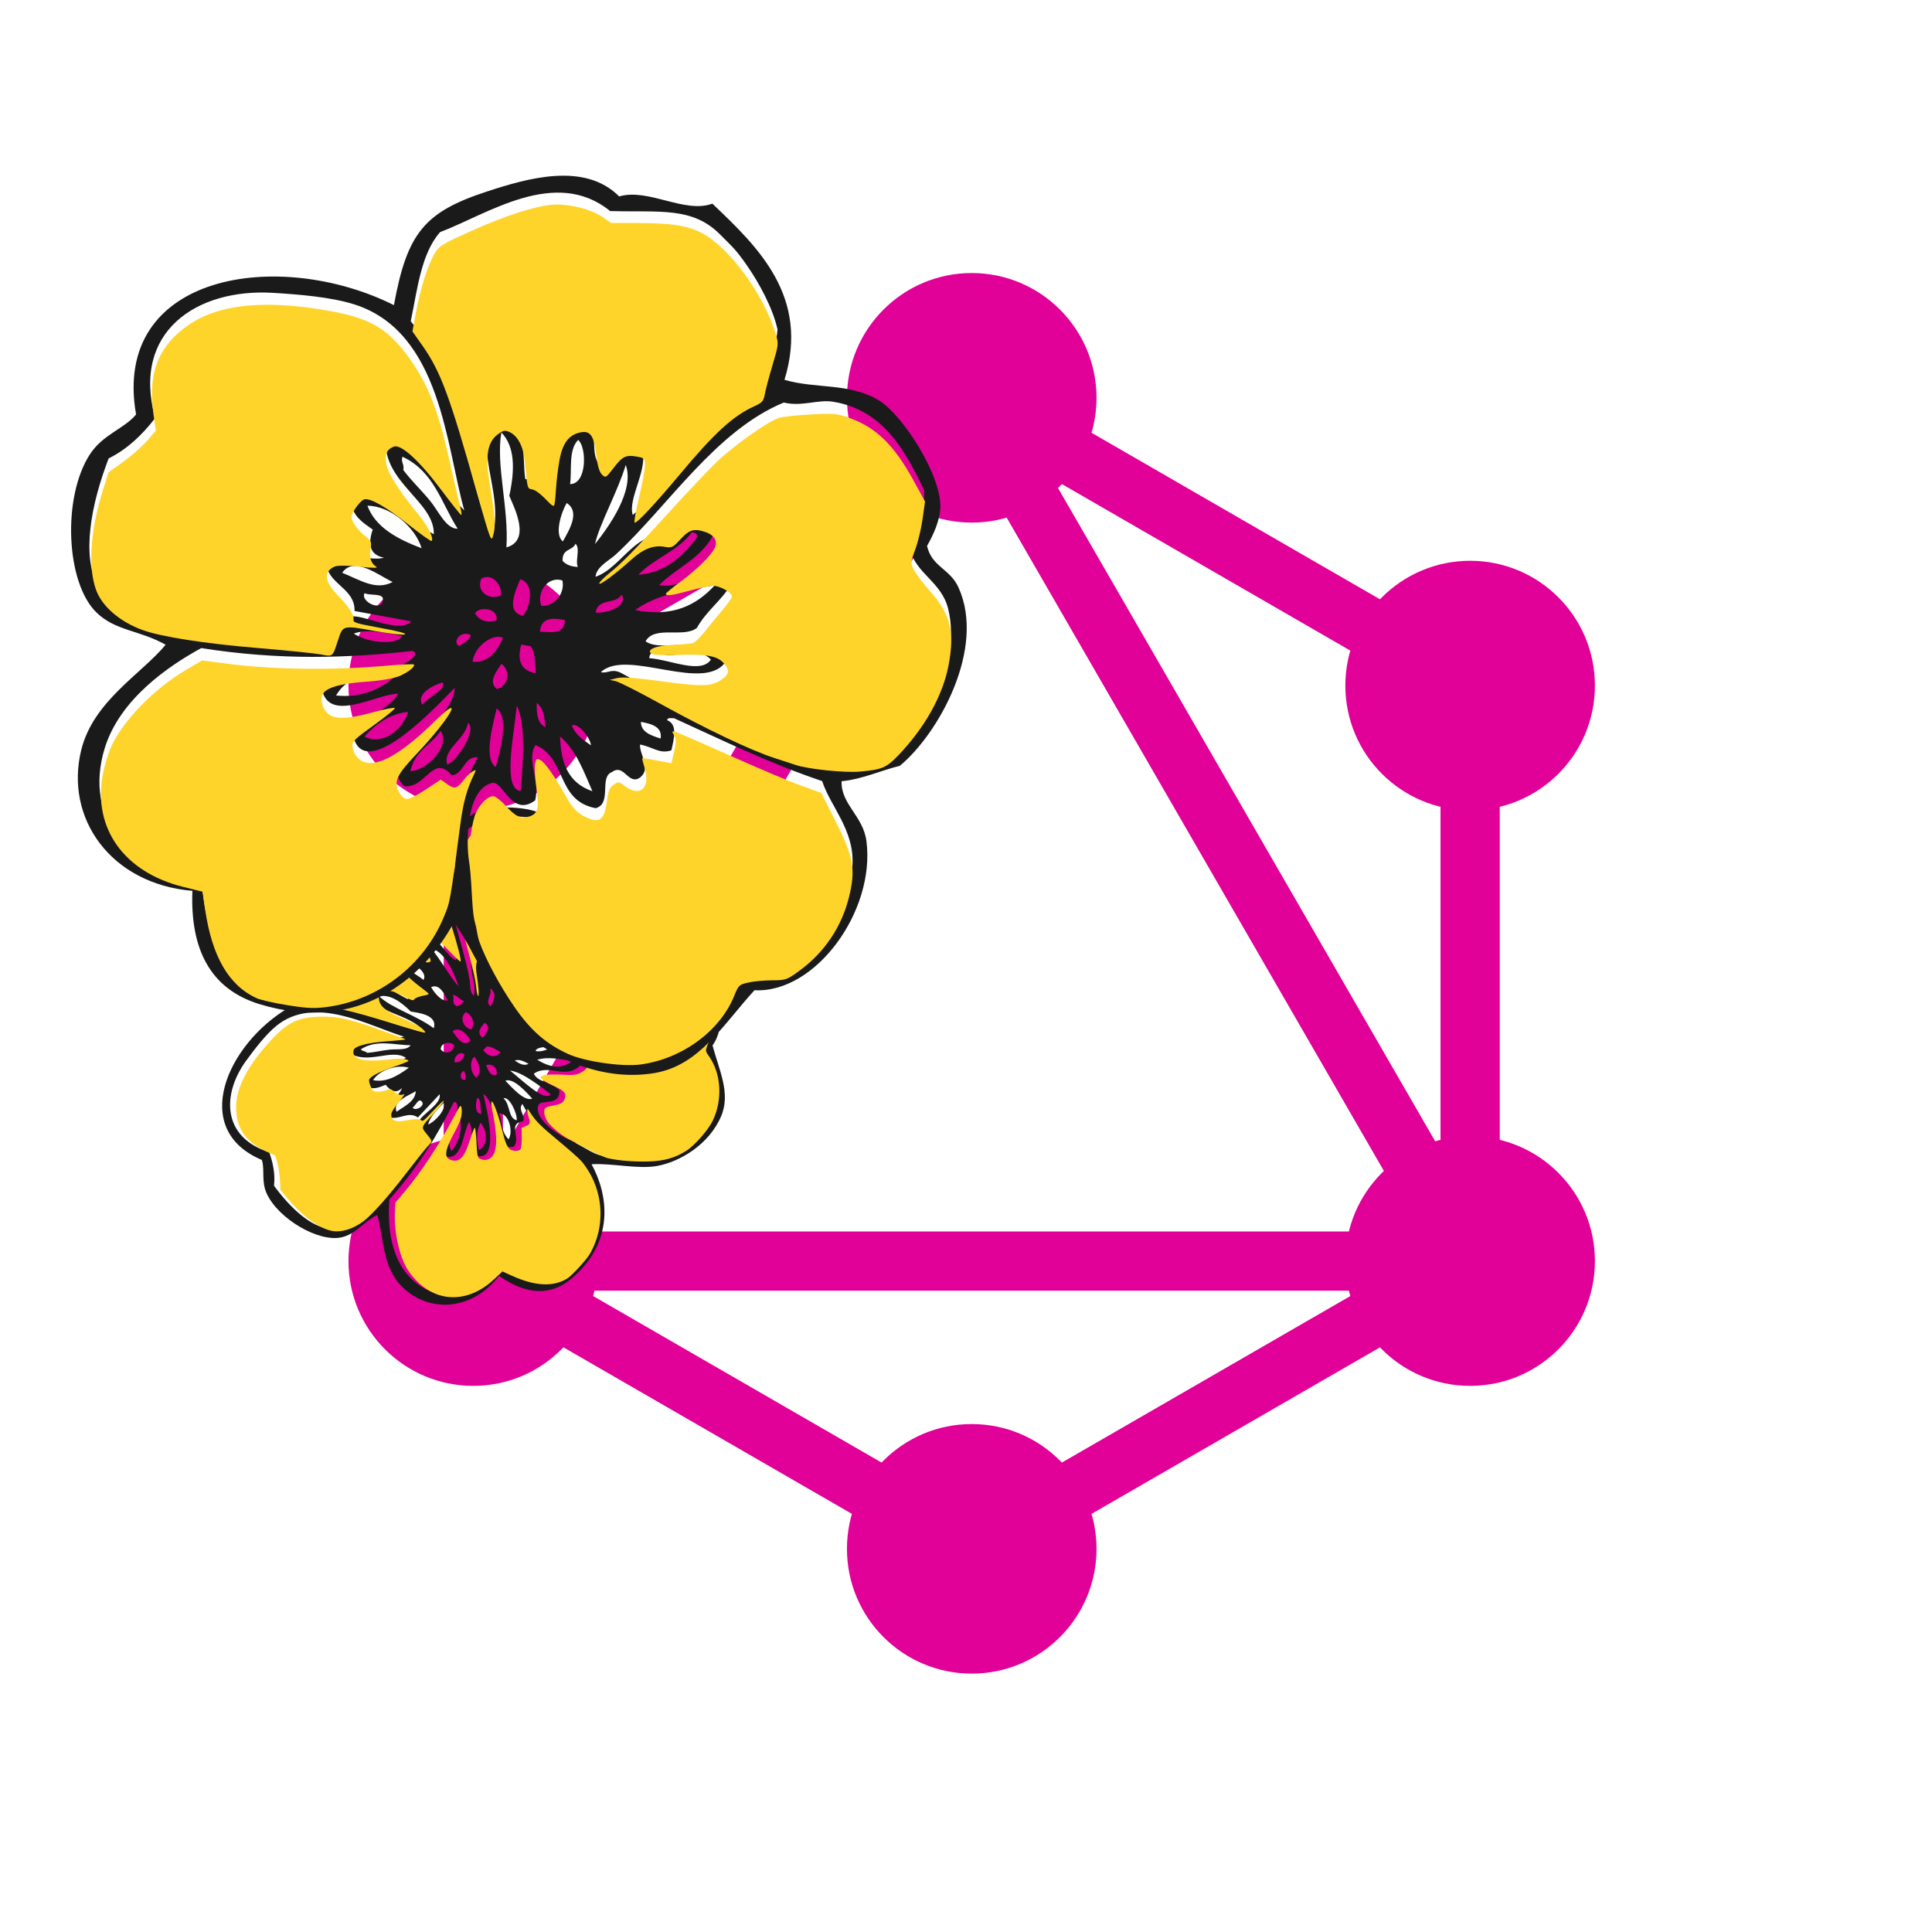 <?xml version="1.0" encoding="UTF-8" standalone="no"?>
<!-- Created with Inkscape (http://www.inkscape.org/) -->

<svg
   width="128"
   height="128"
   viewBox="0 0 33.867 33.867"
   version="1.1"
   id="svg5"
   inkscape:version="1.1.1 (3bf5ae0d25, 2021-09-20)"
   sodipodi:docname="logo.svg"
   inkscape:export-filename="C:\_developing\github\Menelabs.GraphQlPrettifier\Graphics\logo.png"
   inkscape:export-xdpi="58.509998"
   inkscape:export-ydpi="58.509998"
   xmlns:inkscape="http://www.inkscape.org/namespaces/inkscape"
   xmlns:sodipodi="http://sodipodi.sourceforge.net/DTD/sodipodi-0.dtd"
   xmlns="http://www.w3.org/2000/svg"
   xmlns:svg="http://www.w3.org/2000/svg">
  <sodipodi:namedview
     id="namedview7"
     pagecolor="#ffffff"
     bordercolor="#666666"
     borderopacity="1.0"
     inkscape:pageshadow="2"
     inkscape:pageopacity="0.0"
     inkscape:pagecheckerboard="0"
     inkscape:document-units="mm"
     showgrid="false"
     units="px"
     width="125px"
     showguides="true"
     inkscape:guide-bbox="true"
     inkscape:zoom="4.3994184"
     inkscape:cx="39.664334"
     inkscape:cy="81.94265"
     inkscape:window-width="2560"
     inkscape:window-height="1369"
     inkscape:window-x="1432"
     inkscape:window-y="-8"
     inkscape:window-maximized="1"
     inkscape:current-layer="layer1" />
  <defs
     id="defs2" />
  <g
     inkscape:label="Layer 1"
     inkscape:groupmode="layer"
     id="layer1">
    <g
       style="fill:#e10098"
       id="g854"
       transform="matrix(0.248,0,0,0.248,4.634,4.662)">
      <path
         fill-rule="evenodd"
         clip-rule="evenodd"
         d="M 50,6.903 87.323,28.451 V 71.548 L 50,93.097 12.677,71.548 V 28.451 Z M 16.865,30.869 V 62.525 L 44.279,15.041 Z M 50,13.509 18.398,68.246 h 63.205 z M 77.415,72.433 H 22.585 L 50,88.261 Z M 83.135,62.525 55.721,15.041 83.135,30.869 Z"
         id="path826" />
      <circle
         cx="50"
         cy="9.321"
         r="8.82"
         id="circle828" />
      <circle
         cx="85.229"
         cy="29.66"
         r="8.82"
         id="circle830" />
      <circle
         cx="85.229"
         cy="70.34"
         r="8.82"
         id="circle832" />
      <circle
         cx="50"
         cy="90.679"
         r="8.82"
         id="circle834" />
      <circle
         cx="14.766"
         cy="70.34"
         r="8.82"
         id="circle836" />
      <circle
         cx="14.766"
         cy="29.66"
         r="8.82"
         id="circle838" />
    </g>
    <g
       id="g1645-9"
       transform="matrix(0.448,-0.478,0.478,0.448,-52.423,-14.838)">
      <path
         style="clip-rule:evenodd;fill:#1a1a1a;fill-rule:evenodd;stroke-width:0.071"
         d="m 29.645,97.992 c 0.473,0.051 0.945,-0.132 1.416,0.047 0.395,0.15 1.136,0.952 1.18,1.416 0.017,0.182 -0.027,0.373 -0.094,0.566 0.124,0.291 0.393,0.268 0.566,0.519 0.561,0.809 0.098,2.172 -0.378,2.738 -0.272,0.122 -0.498,0.289 -0.803,0.378 0.048,0.333 0.406,0.447 0.519,0.803 0.315,0.987 -0.333,2.339 -1.228,2.455 -0.366,0.585 -0.597,1.235 -1.228,1.464 -0.783,0.284 -1.641,0.021 -2.125,-0.33 -0.425,-0.309 -0.798,-0.966 -1.18,-1.322 -0.291,0.888 -1.082,1.874 -2.597,1.7 -0.758,-0.087 -1.154,-0.616 -1.275,-1.464 -1.202,0.116 -2.046,-0.714 -1.983,-1.747 0.046,-0.742 0.671,-1.259 0.944,-1.747 -0.417,-0.144 -0.761,-0.066 -1.086,-0.283 -0.525,-0.351 -0.801,-1.574 -0.519,-2.266 0.135,-0.332 0.432,-0.467 0.567,-0.708 -0.733,-1.98 1.626,-2.795 3.446,-2.267 -0.001,-1.08 0.197,-1.43 1.039,-1.888 0.559,-0.304 1.341,-0.695 1.936,-0.283 0.402,-0.201 0.994,0.08 1.369,-0.142 0.772,0.506 1.66,1.085 1.511,2.361 z m -0.236,-0.708 c -0.124,-0.301 -0.398,-0.636 -0.614,-0.85 -0.206,-0.204 -0.249,-0.223 -0.472,-0.378 -0.475,-0.329 -0.925,-0.16 -1.653,-0.047 -0.913,-0.501 -1.778,0.378 -2.408,0.755 -0.22,0.368 -0.176,0.894 -0.189,1.369 0.849,0.709 1.156,1.96 1.747,2.927 0.1,-0.706 -0.64,-1.371 -0.142,-1.747 0.377,0.049 0.364,0.486 0.472,0.803 0.27,-0.049 0.276,0.164 0.472,0.189 -0.016,-0.474 -0.236,-1.079 0.236,-1.18 0.279,0.068 0.113,0.579 0.425,0.614 0.123,-0.16 0.104,-0.463 0.472,-0.378 0.161,0.27 -0.074,0.766 0.047,0.991 0.552,-0.675 0.797,-1.658 1.558,-2.125 -0.024,-0.356 0.084,-0.577 0.048,-0.944 z m -6.185,0.756 c -0.368,-0.05 -0.863,0.003 -1.228,0.047 -1.1,0.135 -1.947,0.928 -1.369,2.125 -0.144,0.281 -0.324,0.526 -0.567,0.708 -0.135,0.717 -0.138,1.485 0.189,1.889 0.601,0.743 2.464,0.222 3.541,0.236 0.098,-0.123 -0.019,-0.46 0.189,-0.472 0.159,-0.08 0.754,0.128 0.897,-0.094 h -0.85 c -0.048,-0.315 -0.41,-0.314 -0.519,-0.567 0.011,-0.351 0.563,-0.161 0.803,-0.283 -0.202,-0.003 -0.272,-0.137 -0.236,-0.378 -0.162,-0.074 -0.329,-0.143 -0.378,-0.33 0.081,-0.061 0.059,-0.225 0.189,-0.236 0.462,0.058 0.688,0.35 1.086,0.472 -0.071,-0.467 -0.862,-0.615 -0.944,-1.228 0.067,-0.011 0.08,-0.078 0.142,-0.095 0.519,0.173 0.767,0.618 1.18,0.897 -0.433,-0.888 -0.812,-2.514 -2.125,-2.691 z m 8.734,1.18 c -0.358,-0.485 -0.782,-1.057 -1.558,-1.039 -0.224,0.005 -0.433,0.157 -0.708,0.142 -0.916,0.591 -1.402,1.809 -2.03,2.644 -0.081,0.109 -0.249,0.227 -0.236,0.378 0.363,-0.198 0.477,-0.863 0.991,-0.755 0.119,-0.085 0.119,-0.29 0.283,-0.331 0.18,-0.022 0.295,0.02 0.33,0.142 -0.117,0.402 -0.448,0.591 -0.661,0.897 0.369,0.007 0.694,-0.479 1.039,-0.189 -0.104,0.258 -0.285,0.438 -0.378,0.708 -0.159,0.187 -0.621,0.071 -0.708,0.331 0.294,0.14 0.98,-0.343 1.228,0.047 -0.186,0.575 -1.487,0.088 -1.794,0.519 0.111,0.001 0.139,-0.082 0.283,-0.047 0.997,0.312 2.891,1.125 4.06,0.519 0.402,-0.493 0.888,-1.5 0.519,-2.313 -0.168,-0.371 -0.553,-0.417 -0.708,-0.755 0.08,-0.295 0.115,-0.563 0.047,-0.898 z m -5.146,0.85 c 0.249,-0.043 0.144,-0.584 0,-0.661 -0.118,0.176 -0.006,0.458 0,0.661 z m -0.755,1.086 c 0.344,-0.166 0.008,-0.597 -0.094,-0.755 0.014,-0.407 -0.053,-0.734 -0.283,-0.897 0.006,0.492 0.309,1.069 0.378,1.653 z m 1.275,-0.283 c 0.157,-0.29 0.436,-0.885 0.236,-1.228 -0.046,0.411 -0.227,0.937 -0.236,1.228 z m -2.974,-0.567 c 0.131,0.125 0.311,0.241 0.472,0.378 0.152,0.129 0.304,0.364 0.472,0.33 -0.304,-0.326 -0.492,-0.767 -0.991,-0.897 -0.011,0.089 0.053,0.104 0.047,0.189 z m 2.502,0.614 c 0.06,-0.183 0.178,-0.474 -0.047,-0.567 -0.052,0.144 -0.102,0.491 0.048,0.567 z m 1.181,0.283 c 0.385,-0.103 0.597,-0.379 0.755,-0.708 -0.01,-0.037 -0.039,-0.055 -0.094,-0.047 -0.157,0.316 -0.474,0.47 -0.661,0.755 z m -4.107,-0.283 c 0.17,0.287 0.511,0.402 0.897,0.472 -0.145,-0.286 -0.562,-0.532 -0.897,-0.472 z m 2.974,0.283 c 0.055,0.04 0.127,0.062 0.236,0.047 -0.058,-0.084 -0.009,-0.275 -0.095,-0.33 -0.026,0.115 -0.183,0.1 -0.142,0.283 z m 1.181,0.519 c 0.561,0.009 0.872,-0.23 1.086,-0.567 -0.411,0.139 -0.817,0.285 -1.086,0.567 z m -1.369,0.189 c 0.205,-0.031 0.307,-0.255 0.236,-0.425 -0.237,-0.028 -0.345,0.258 -0.236,0.425 z m 0.803,-0.047 c 0.171,-0.02 0.452,-0.175 0.33,-0.33 -0.056,0.165 -0.338,0.103 -0.33,0.33 z m -1.039,0.236 c 0.082,-0.181 0.073,-0.499 -0.142,-0.519 -0.039,0.186 -0.128,0.523 0.142,0.519 z m -0.708,-0.425 c -0.045,0.215 0.198,0.297 0.33,0.189 -0.012,-0.157 -0.189,-0.306 -0.33,-0.189 z m -2.03,0.283 c 0.274,0.055 0.534,0.175 0.755,0 -0.208,-0.053 -0.629,-0.284 -0.755,0 z m 3.021,0.331 c 0.16,-0.029 0.365,-0.013 0.33,-0.236 -0.189,-2.2e-4 -0.353,0.025 -0.33,0.236 z m -0.991,-0.095 c 0.091,0.096 0.19,0.11 0.33,0.047 0.008,-0.183 -0.283,-0.168 -0.33,-0.047 z m -1.369,0.047 c -0.006,-0.104 -0.2,-0.02 -0.283,-0.047 -0.045,0.133 0.307,0.233 0.283,0.047 z m 4.296,0.047 c -0.088,0.021 -0.301,-0.081 -0.283,0.094 0.312,-0.034 0.791,0.099 0.897,-0.142 -0.176,-0.138 -0.423,0.003 -0.613,0.047 z m -2.833,0.614 c 0.24,-0.028 0.323,-0.212 0.378,-0.425 -0.132,-0.052 -0.393,0.172 -0.378,0.425 z m -0.236,-0.189 c 0.047,-0.063 0.128,-0.093 0.142,-0.189 -0.146,-0.061 -0.268,0.134 -0.142,0.189 z m 1.18,0.189 c -0.034,-0.139 -0.054,-0.292 -0.142,-0.378 h -0.142 c -0.023,0.244 0.065,0.376 0.283,0.378 z m -2.738,-0.094 c 0.185,0.087 0.633,0.081 0.708,-0.094 -0.272,-0.005 -0.542,-0.007 -0.708,0.094 z m 2.219,0.425 c 0.153,-0.073 0.164,-0.292 0,-0.378 -0.054,0.121 -0.152,0.299 0,0.378 z m -4.391,0.189 c -0.426,0.344 -1.042,0.952 -1.133,1.7 -0.133,1.089 0.718,1.759 1.747,1.652 0.258,0.927 0.623,1.48 1.511,1.464 1.133,-0.021 2.044,-0.879 2.125,-2.03 0.045,-0.645 -0.214,-1.207 0.047,-1.936 -0.207,0.013 -0.158,0.282 -0.331,0.33 -0.331,-0.27 -0.342,0.264 -0.661,0.283 -0.338,-0.24 0.011,-0.533 0.142,-0.755 0.161,-0.275 0.365,-0.564 0.33,-0.803 -0.187,0.27 -1.102,1.73 -1.369,0.897 0.16,-0.249 0.443,-0.375 0.567,-0.661 -0.311,0.048 -0.957,0.652 -1.133,0.095 0.101,-0.326 0.742,-0.302 1.039,-0.472 0.056,-0.032 0.34,-0.24 0.189,-0.283 -0.92,0.277 -1.9,0.491 -3.069,0.519 z m 7.082,0.236 c -0.167,0.091 -0.273,-0.001 -0.472,0 0.025,0.157 0.224,0.308 0.094,0.472 -0.153,0.164 -0.272,-0.164 -0.425,0 -0.181,0.103 0.088,0.458 -0.142,0.567 -0.594,-0.004 -0.548,-0.648 -1.039,-0.755 -0.099,0.24 0.162,0.488 0.142,0.802 -0.291,0.312 -0.51,-0.187 -0.661,-0.142 -0.384,0.153 -0.217,0.969 -0.142,1.18 0.098,0.275 0.159,0.657 0.236,0.85 0.14,0.351 0.726,1.032 0.991,1.228 1.141,0.839 2.84,0.185 2.974,-1.133 0.174,-0.109 0.414,-0.153 0.661,-0.189 0.438,-0.34 0.796,-0.992 0.708,-1.7 -0.064,-0.51 -0.476,-0.79 -0.661,-1.133 -0.825,-0.12 -1.559,-0.33 -2.313,-0.519 -0.037,0.011 -0.093,10e-4 -0.095,0.047 0.16,0.03 0.152,0.226 0.142,0.425 z m -3.729,0 c 0.056,-0.119 0.309,-0.286 0.236,-0.378 -0.119,0.057 -0.364,0.231 -0.236,0.378 z m -1.275,0.094 c 0.378,-0.031 0.615,-0.204 0.803,-0.425 -0.408,10e-4 -0.696,0.123 -0.803,0.425 z m 3.116,-0.094 c -0.036,-0.137 -0.075,-0.271 -0.189,-0.33 0.023,0.15 0.058,0.288 0.189,0.33 z m 1.7,-0.142 c -0.005,-0.168 -0.156,-0.19 -0.33,-0.189 0.026,0.147 0.177,0.17 0.33,0.189 z m -1.888,1.133 c -0.033,-0.282 -0.079,-0.959 -0.283,-1.228 0.037,0.464 0.013,1.247 0.283,1.227 z m -0.425,-0.283 c 0.014,-0.169 0.077,-0.759 -0.142,-0.85 -0.004,0.159 -0.076,0.758 0.142,0.85 z m 1.322,-0.567 c -0.037,-0.122 -0.261,-0.302 -0.33,-0.236 0.07,0.118 0.199,0.179 0.33,0.236 z m 0.142,0.661 c -0.179,-0.262 -0.336,-0.545 -0.614,-0.708 0.077,0.364 0.23,0.651 0.613,0.708 z m -3.447,-0.189 c 0.261,0.091 0.537,-0.178 0.567,-0.472 -0.267,0.079 -0.434,0.258 -0.567,0.472 z m 1.275,0.189 c 0.139,-0.093 0.341,-0.587 0.189,-0.661 0.004,0.257 -0.305,0.448 -0.189,0.661 z m -0.519,0.189 c 0.245,-0.045 0.522,-0.485 0.331,-0.661 -0.098,0.233 -0.317,0.345 -0.331,0.661 z"
         id="path856-3" />
      <path
         style="fill:#ffd42a;stroke-width:0.114"
         d="m 96.118,378.914 c -2.408,-4.919 -3.147,-6.161 -4.392,-7.384 l -0.691,-0.678 0.004,-1.083 c 0.004,-1.307 0.161,-2.596 0.405,-3.33 0.17,-0.511 0.271,-0.605 1.733,-1.619 1.814,-1.258 3.479,-2.138 4.41,-2.331 0.865,-0.18 2.012,-0.09 2.69,0.209 l 0.543,0.24 1.217,-0.222 c 2.065,-0.377 2.941,-0.406 3.844,-0.129 1.641,0.503 4.019,2.76 5.049,4.792 0.25,0.494 0.255,0.553 0.127,1.71 -0.073,0.659 -0.132,1.407 -0.132,1.661 0,0.41 -0.051,0.497 -0.449,0.774 -1.063,0.736 -1.917,1.86 -3.386,4.456 -1.055,1.863 -1.853,3.106 -1.993,3.106 -0.054,0 -0.062,-0.631 -0.018,-1.409 0.044,-0.775 0.046,-1.593 0.004,-1.818 -0.074,-0.393 -0.095,-0.409 -0.555,-0.405 -0.601,0.005 -0.769,0.134 -1.151,0.888 -0.294,0.58 -0.317,0.598 -0.555,0.44 -0.161,-0.107 -0.338,-0.46 -0.502,-1.004 -0.314,-1.038 -0.573,-1.295 -1.092,-1.084 -0.619,0.252 -0.873,0.768 -0.868,1.767 0.002,0.475 0.05,1.221 0.106,1.658 0.056,0.437 0.078,0.818 0.048,0.848 -0.03,0.03 -0.142,-0.008 -0.248,-0.085 -0.592,-0.427 -0.901,-0.59 -1.122,-0.591 -0.26,-4.5e-4 -0.245,0.032 -0.67,-1.46 -0.227,-0.798 -0.639,-1.326 -1.131,-1.449 -0.269,-0.068 -0.372,-0.023 -0.642,0.279 -0.45,0.503 -0.44,1.273 0.032,2.601 0.672,1.891 0.794,2.352 0.759,2.868 -0.034,0.506 -0.054,0.474 -1.37,-2.214 z"
         id="path1130-4"
         transform="scale(0.265)" />
      <path
         style="fill:#ffd42a;stroke-width:0.114"
         d="m 116.322,390.723 c -0.188,-0.026 -0.75,-0.103 -1.25,-0.17 -1.351,-0.181 -4.014,-0.898 -6.702,-1.802 -1.311,-0.441 -2.538,-0.806 -2.728,-0.811 l -0.344,-0.009 0.398,-0.176 c 0.278,-0.123 1.014,-0.203 2.443,-0.267 2.285,-0.101 2.788,-0.207 3.267,-0.686 0.389,-0.389 0.373,-0.617 -0.065,-0.944 -0.425,-0.317 -1.063,-0.308 -2.59,0.036 -0.664,0.15 -1.297,0.237 -1.408,0.195 -0.396,-0.152 0.132,-0.503 1.065,-0.708 0.477,-0.105 0.957,-0.236 1.067,-0.293 0.11,-0.057 0.353,-0.395 0.542,-0.752 0.188,-0.357 0.52,-0.956 0.737,-1.331 0.217,-0.375 0.395,-0.748 0.396,-0.83 0.002,-0.23 -0.764,-0.502 -1.166,-0.414 -0.191,0.042 -0.759,0.275 -1.261,0.518 -0.873,0.422 -1.209,0.525 -1.209,0.371 0,-0.039 0.309,-0.401 0.687,-0.806 0.768,-0.821 1.424,-1.762 1.527,-2.192 0.095,-0.393 -0.146,-0.674 -0.646,-0.755 -0.671,-0.109 -0.932,0.018 -1.318,0.639 -0.321,0.516 -0.395,0.571 -0.768,0.571 -0.649,0 -1.173,0.322 -1.743,1.07 -0.691,0.907 -1.484,1.749 -1.487,1.58 -0.001,-0.074 0.203,-0.373 0.454,-0.663 0.592,-0.684 1.087,-1.419 2.73,-4.048 0.742,-1.188 1.645,-2.573 2.008,-3.078 0.784,-1.092 2.453,-2.797 2.999,-3.063 0.213,-0.104 0.991,-0.331 1.729,-0.505 1.251,-0.295 1.394,-0.306 2.148,-0.177 1.513,0.259 2.677,1.044 4.041,2.722 l 0.88,1.083 0.041,0.977 c 0.023,0.537 -0.021,1.323 -0.096,1.747 -0.133,0.747 -0.129,0.782 0.143,1.137 0.155,0.201 0.642,0.647 1.083,0.991 1.346,1.05 1.766,1.974 1.752,3.864 -0.012,1.711 -0.67,3.643 -1.849,5.429 -0.527,0.798 -0.744,0.941 -1.937,1.271 -0.809,0.224 -2.836,0.383 -3.57,0.279 z"
         id="path1169-6"
         transform="scale(0.265)" />
      <path
         style="fill:#ffd42a;stroke-width:0.114"
         d="m 106.777,408.798 c -1.313,-0.33 -2.298,-0.917 -3.414,-2.035 -1.032,-1.034 -2.034,-2.291 -2.59,-3.249 -0.165,-0.285 -0.503,-1.282 -0.752,-2.216 -0.248,-0.934 -0.505,-1.878 -0.571,-2.097 -0.197,-0.652 -0.271,-2.17 -0.131,-2.684 0.159,-0.583 0.528,-1.066 0.816,-1.066 0.12,0 0.453,0.179 0.739,0.398 0.659,0.503 0.957,0.577 1.401,0.347 0.446,-0.231 0.46,-0.559 0.069,-1.722 -0.156,-0.466 -0.284,-1.002 -0.284,-1.193 0,-0.305 0.03,-0.337 0.256,-0.273 0.265,0.076 0.921,0.722 1.768,1.741 0.529,0.636 0.872,0.857 1.508,0.972 0.621,0.112 0.811,-0.163 0.768,-1.112 -0.029,-0.636 0.002,-0.785 0.205,-0.987 0.226,-0.226 0.257,-0.229 0.588,-0.057 0.983,0.508 1.473,-0.117 0.93,-1.183 -0.125,-0.245 -0.227,-0.464 -0.227,-0.486 0,-0.022 0.371,-0.037 0.824,-0.033 l 0.824,0.007 0.035,-0.666 c 0.026,-0.504 -0.013,-0.718 -0.16,-0.881 -0.169,-0.187 -0.172,-0.215 -0.017,-0.215 0.098,0 1.525,0.331 3.171,0.736 1.647,0.405 3.549,0.829 4.227,0.943 l 1.233,0.208 1.072,1.415 c 1.345,1.775 1.585,2.424 1.485,4.016 -0.106,1.677 -0.774,3.223 -1.928,4.458 -0.621,0.664 -0.694,0.708 -1.421,0.841 -0.421,0.077 -0.999,0.238 -1.284,0.358 -0.499,0.21 -0.523,0.243 -0.656,0.884 -0.427,2.068 -2.236,3.972 -4.45,4.684 -0.98,0.315 -3.062,0.391 -4.035,0.146 z"
         id="path1208-2"
         transform="scale(0.265)" />
      <path
         style="fill:#ffd42a;stroke-width:0.114"
         d="m 89.186,408.857 c -1.654,-0.415 -2.869,-1.838 -3.711,-4.348 l -0.313,-0.933 -1.127,-0.072 c -3.353,-0.213 -5.506,-2.295 -5.5,-5.319 9.24e-4,-0.473 0.079,-1.187 0.173,-1.586 0.361,-1.53 1.768,-3.634 3.334,-4.985 l 0.781,-0.674 1.464,-0.077 c 2.57,-0.136 5.764,-0.681 8.688,-1.482 0.777,-0.213 1.437,-0.364 1.466,-0.336 0.099,0.097 -0.188,0.438 -0.632,0.75 -0.271,0.19 -0.931,0.438 -1.695,0.638 -2.08,0.542 -2.658,0.974 -2.281,1.703 0.4,0.774 1.112,0.763 2.794,-0.043 0.625,-0.3 1.167,-0.514 1.205,-0.476 0.038,0.038 -0.401,0.555 -0.975,1.149 -0.886,0.916 -1.032,1.12 -0.965,1.343 0.145,0.477 0.515,0.774 0.963,0.774 0.819,0 1.918,-0.986 3.33,-2.988 1.359,-1.928 0.773,-0.249 -0.703,2.011 -0.886,1.358 -0.984,1.746 -0.574,2.268 0.13,0.165 0.339,0.299 0.464,0.299 0.126,0 0.558,-0.316 0.96,-0.702 l 0.731,-0.702 0.367,0.173 c 0.472,0.223 0.609,0.167 0.873,-0.35 0.119,-0.233 0.305,-0.497 0.414,-0.586 0.181,-0.149 0.192,-0.139 0.119,0.121 -0.257,0.917 -0.32,1.651 -0.255,2.955 0.217,4.336 0.217,4.262 0.017,5.185 -0.602,2.782 -2.667,5.106 -5.347,6.02 -0.753,0.257 -1.143,0.316 -2.273,0.344 -0.75,0.018 -1.556,-0.015 -1.792,-0.074 z"
         id="path1247-3"
         transform="scale(0.265)" />
      <path
         style="fill:#ffd42a;stroke-width:0.114"
         d="m 79.291,389.876 c -1.343,-0.226 -2.468,-0.883 -2.967,-1.734 -0.683,-1.165 -0.914,-3.243 -0.618,-5.553 l 0.128,-1 0.696,-0.723 c 0.383,-0.398 0.871,-1.016 1.084,-1.375 l 0.388,-0.652 -0.293,-0.872 c -0.74,-2.204 -0.413,-3.825 1.063,-5.27 1.466,-1.434 3.976,-2.138 7.63,-2.138 2.274,0 3.384,0.439 4.868,1.922 1.21,1.21 1.985,2.48 3.067,5.028 0.434,1.022 0.893,2.081 1.02,2.354 0.127,0.273 0.213,0.516 0.189,0.539 -0.023,0.023 -0.652,-0.523 -1.397,-1.214 -1.454,-1.348 -2.624,-2.076 -2.978,-1.852 -0.352,0.222 -0.415,0.452 -0.264,0.957 0.151,0.505 1.007,1.441 2.314,2.531 0.609,0.508 1.087,1.157 0.952,1.293 -0.032,0.032 -0.691,-0.277 -1.464,-0.687 -1.358,-0.72 -2.288,-1.047 -2.618,-0.921 -0.185,0.071 -0.537,0.763 -0.537,1.056 0,0.242 0.484,0.716 0.994,0.973 0.312,0.157 0.369,0.249 0.369,0.589 0,0.499 0.168,0.827 0.483,0.944 0.16,0.059 -0.138,0.116 -0.886,0.168 -0.661,0.046 -1.23,0.147 -1.376,0.243 -0.574,0.376 -0.414,0.925 0.448,1.536 0.703,0.498 1.104,0.917 1.104,1.153 0,0.192 0.124,0.208 1.563,0.21 1.051,10e-4 1.507,0.038 1.392,0.112 -0.094,0.061 -0.867,0.111 -1.719,0.112 -1.739,0.002 -1.755,0.009 -1.863,0.803 -0.146,1.07 -0.103,1.017 -0.824,1.017 -0.358,3e-5 -1.955,0.128 -3.549,0.284 -2.879,0.282 -5.329,0.345 -6.402,0.165 z"
         id="path1286-5"
         transform="scale(0.265)" />
    </g>
    <g
       id="g1645"
       transform="matrix(1.171,0.214,-0.214,1.171,0.011,-114.434)">
      <path
         style="clip-rule:evenodd;fill:#1a1a1a;fill-rule:evenodd;stroke-width:0.071"
         d="m 29.645,97.992 c 0.473,0.051 0.945,-0.132 1.416,0.047 0.395,0.15 1.136,0.952 1.18,1.416 0.017,0.182 -0.027,0.373 -0.094,0.566 0.124,0.291 0.393,0.268 0.566,0.519 0.561,0.809 0.098,2.172 -0.378,2.738 -0.272,0.122 -0.498,0.289 -0.803,0.378 0.048,0.333 0.406,0.447 0.519,0.803 0.315,0.987 -0.333,2.339 -1.228,2.455 -0.366,0.585 -0.597,1.235 -1.228,1.464 -0.783,0.284 -1.641,0.021 -2.125,-0.33 -0.425,-0.309 -0.798,-0.966 -1.18,-1.322 -0.291,0.888 -1.082,1.874 -2.597,1.7 -0.758,-0.087 -1.154,-0.616 -1.275,-1.464 -1.202,0.116 -2.046,-0.714 -1.983,-1.747 0.046,-0.742 0.671,-1.259 0.944,-1.747 -0.417,-0.144 -0.761,-0.066 -1.086,-0.283 -0.525,-0.351 -0.801,-1.574 -0.519,-2.266 0.135,-0.332 0.432,-0.467 0.567,-0.708 -0.733,-1.98 1.626,-2.795 3.446,-2.267 -0.001,-1.08 0.197,-1.43 1.039,-1.888 0.559,-0.304 1.341,-0.695 1.936,-0.283 0.402,-0.201 0.994,0.08 1.369,-0.142 0.772,0.506 1.66,1.085 1.511,2.361 z m -0.236,-0.708 c -0.124,-0.301 -0.398,-0.636 -0.614,-0.85 -0.206,-0.204 -0.249,-0.223 -0.472,-0.378 -0.475,-0.329 -0.925,-0.16 -1.653,-0.047 -0.913,-0.501 -1.778,0.378 -2.408,0.755 -0.22,0.368 -0.176,0.894 -0.189,1.369 0.849,0.709 1.156,1.96 1.747,2.927 0.1,-0.706 -0.64,-1.371 -0.142,-1.747 0.377,0.049 0.364,0.486 0.472,0.803 0.27,-0.049 0.276,0.164 0.472,0.189 -0.016,-0.474 -0.236,-1.079 0.236,-1.18 0.279,0.068 0.113,0.579 0.425,0.614 0.123,-0.16 0.104,-0.463 0.472,-0.378 0.161,0.27 -0.074,0.766 0.047,0.991 0.552,-0.675 0.797,-1.658 1.558,-2.125 -0.024,-0.356 0.084,-0.577 0.048,-0.944 z m -6.185,0.756 c -0.368,-0.05 -0.863,0.003 -1.228,0.047 -1.1,0.135 -1.947,0.928 -1.369,2.125 -0.144,0.281 -0.324,0.526 -0.567,0.708 -0.135,0.717 -0.138,1.485 0.189,1.889 0.601,0.743 2.464,0.222 3.541,0.236 0.098,-0.123 -0.019,-0.46 0.189,-0.472 0.159,-0.08 0.754,0.128 0.897,-0.094 h -0.85 c -0.048,-0.315 -0.41,-0.314 -0.519,-0.567 0.011,-0.351 0.563,-0.161 0.803,-0.283 -0.202,-0.003 -0.272,-0.137 -0.236,-0.378 -0.162,-0.074 -0.329,-0.143 -0.378,-0.33 0.081,-0.061 0.059,-0.225 0.189,-0.236 0.462,0.058 0.688,0.35 1.086,0.472 -0.071,-0.467 -0.862,-0.615 -0.944,-1.228 0.067,-0.011 0.08,-0.078 0.142,-0.095 0.519,0.173 0.767,0.618 1.18,0.897 -0.433,-0.888 -0.812,-2.514 -2.125,-2.691 z m 8.734,1.18 c -0.358,-0.485 -0.782,-1.057 -1.558,-1.039 -0.224,0.005 -0.433,0.157 -0.708,0.142 -0.916,0.591 -1.402,1.809 -2.03,2.644 -0.081,0.109 -0.249,0.227 -0.236,0.378 0.363,-0.198 0.477,-0.863 0.991,-0.755 0.119,-0.085 0.119,-0.29 0.283,-0.331 0.18,-0.022 0.295,0.02 0.33,0.142 -0.117,0.402 -0.448,0.591 -0.661,0.897 0.369,0.007 0.694,-0.479 1.039,-0.189 -0.104,0.258 -0.285,0.438 -0.378,0.708 -0.159,0.187 -0.621,0.071 -0.708,0.331 0.294,0.14 0.98,-0.343 1.228,0.047 -0.186,0.575 -1.487,0.088 -1.794,0.519 0.111,0.001 0.139,-0.082 0.283,-0.047 0.997,0.312 2.891,1.125 4.06,0.519 0.402,-0.493 0.888,-1.5 0.519,-2.313 -0.168,-0.371 -0.553,-0.417 -0.708,-0.755 0.08,-0.295 0.115,-0.563 0.047,-0.898 z m -5.146,0.85 c 0.249,-0.043 0.144,-0.584 0,-0.661 -0.118,0.176 -0.006,0.458 0,0.661 z m -0.755,1.086 c 0.344,-0.166 0.008,-0.597 -0.094,-0.755 0.014,-0.407 -0.053,-0.734 -0.283,-0.897 0.006,0.492 0.309,1.069 0.378,1.653 z m 1.275,-0.283 c 0.157,-0.29 0.436,-0.885 0.236,-1.228 -0.046,0.411 -0.227,0.937 -0.236,1.228 z m -2.974,-0.567 c 0.131,0.125 0.311,0.241 0.472,0.378 0.152,0.129 0.304,0.364 0.472,0.33 -0.304,-0.326 -0.492,-0.767 -0.991,-0.897 -0.011,0.089 0.053,0.104 0.047,0.189 z m 2.502,0.614 c 0.06,-0.183 0.178,-0.474 -0.047,-0.567 -0.052,0.144 -0.102,0.491 0.048,0.567 z m 1.181,0.283 c 0.385,-0.103 0.597,-0.379 0.755,-0.708 -0.01,-0.037 -0.039,-0.055 -0.094,-0.047 -0.157,0.316 -0.474,0.47 -0.661,0.755 z m -4.107,-0.283 c 0.17,0.287 0.511,0.402 0.897,0.472 -0.145,-0.286 -0.562,-0.532 -0.897,-0.472 z m 2.974,0.283 c 0.055,0.04 0.127,0.062 0.236,0.047 -0.058,-0.084 -0.009,-0.275 -0.095,-0.33 -0.026,0.115 -0.183,0.1 -0.142,0.283 z m 1.181,0.519 c 0.561,0.009 0.872,-0.23 1.086,-0.567 -0.411,0.139 -0.817,0.285 -1.086,0.567 z m -1.369,0.189 c 0.205,-0.031 0.307,-0.255 0.236,-0.425 -0.237,-0.028 -0.345,0.258 -0.236,0.425 z m 0.803,-0.047 c 0.171,-0.02 0.452,-0.175 0.33,-0.33 -0.056,0.165 -0.338,0.103 -0.33,0.33 z m -1.039,0.236 c 0.082,-0.181 0.073,-0.499 -0.142,-0.519 -0.039,0.186 -0.128,0.523 0.142,0.519 z m -0.708,-0.425 c -0.045,0.215 0.198,0.297 0.33,0.189 -0.012,-0.157 -0.189,-0.306 -0.33,-0.189 z m -2.03,0.283 c 0.274,0.055 0.534,0.175 0.755,0 -0.208,-0.053 -0.629,-0.284 -0.755,0 z m 3.021,0.331 c 0.16,-0.029 0.365,-0.013 0.33,-0.236 -0.189,-2.2e-4 -0.353,0.025 -0.33,0.236 z m -0.991,-0.095 c 0.091,0.096 0.19,0.11 0.33,0.047 0.008,-0.183 -0.283,-0.168 -0.33,-0.047 z m -1.369,0.047 c -0.006,-0.104 -0.2,-0.02 -0.283,-0.047 -0.045,0.133 0.307,0.233 0.283,0.047 z m 4.296,0.047 c -0.088,0.021 -0.301,-0.081 -0.283,0.094 0.312,-0.034 0.791,0.099 0.897,-0.142 -0.176,-0.138 -0.423,0.003 -0.613,0.047 z m -2.833,0.614 c 0.24,-0.028 0.323,-0.212 0.378,-0.425 -0.132,-0.052 -0.393,0.172 -0.378,0.425 z m -0.236,-0.189 c 0.047,-0.063 0.128,-0.093 0.142,-0.189 -0.146,-0.061 -0.268,0.134 -0.142,0.189 z m 1.18,0.189 c -0.034,-0.139 -0.054,-0.292 -0.142,-0.378 h -0.142 c -0.023,0.244 0.065,0.376 0.283,0.378 z m -2.738,-0.094 c 0.185,0.087 0.633,0.081 0.708,-0.094 -0.272,-0.005 -0.542,-0.007 -0.708,0.094 z m 2.219,0.425 c 0.153,-0.073 0.164,-0.292 0,-0.378 -0.054,0.121 -0.152,0.299 0,0.378 z m -4.391,0.189 c -0.426,0.344 -1.042,0.952 -1.133,1.7 -0.133,1.089 0.718,1.759 1.747,1.652 0.258,0.927 0.623,1.48 1.511,1.464 1.133,-0.021 2.044,-0.879 2.125,-2.03 0.045,-0.645 -0.214,-1.207 0.047,-1.936 -0.207,0.013 -0.158,0.282 -0.331,0.33 -0.331,-0.27 -0.342,0.264 -0.661,0.283 -0.338,-0.24 0.011,-0.533 0.142,-0.755 0.161,-0.275 0.365,-0.564 0.33,-0.803 -0.187,0.27 -1.102,1.73 -1.369,0.897 0.16,-0.249 0.443,-0.375 0.567,-0.661 -0.311,0.048 -0.957,0.652 -1.133,0.095 0.101,-0.326 0.742,-0.302 1.039,-0.472 0.056,-0.032 0.34,-0.24 0.189,-0.283 -0.92,0.277 -1.9,0.491 -3.069,0.519 z m 7.082,0.236 c -0.167,0.091 -0.273,-0.001 -0.472,0 0.025,0.157 0.224,0.308 0.094,0.472 -0.153,0.164 -0.272,-0.164 -0.425,0 -0.181,0.103 0.088,0.458 -0.142,0.567 -0.594,-0.004 -0.548,-0.648 -1.039,-0.755 -0.099,0.24 0.162,0.488 0.142,0.802 -0.291,0.312 -0.51,-0.187 -0.661,-0.142 -0.384,0.153 -0.217,0.969 -0.142,1.18 0.098,0.275 0.159,0.657 0.236,0.85 0.14,0.351 0.726,1.032 0.991,1.228 1.141,0.839 2.84,0.185 2.974,-1.133 0.174,-0.109 0.414,-0.153 0.661,-0.189 0.438,-0.34 0.796,-0.992 0.708,-1.7 -0.064,-0.51 -0.476,-0.79 -0.661,-1.133 -0.825,-0.12 -1.559,-0.33 -2.313,-0.519 -0.037,0.011 -0.093,10e-4 -0.095,0.047 0.16,0.03 0.152,0.226 0.142,0.425 z m -3.729,0 c 0.056,-0.119 0.309,-0.286 0.236,-0.378 -0.119,0.057 -0.364,0.231 -0.236,0.378 z m -1.275,0.094 c 0.378,-0.031 0.615,-0.204 0.803,-0.425 -0.408,10e-4 -0.696,0.123 -0.803,0.425 z m 3.116,-0.094 c -0.036,-0.137 -0.075,-0.271 -0.189,-0.33 0.023,0.15 0.058,0.288 0.189,0.33 z m 1.7,-0.142 c -0.005,-0.168 -0.156,-0.19 -0.33,-0.189 0.026,0.147 0.177,0.17 0.33,0.189 z m -1.888,1.133 c -0.033,-0.282 -0.079,-0.959 -0.283,-1.228 0.037,0.464 0.013,1.247 0.283,1.227 z m -0.425,-0.283 c 0.014,-0.169 0.077,-0.759 -0.142,-0.85 -0.004,0.159 -0.076,0.758 0.142,0.85 z m 1.322,-0.567 c -0.037,-0.122 -0.261,-0.302 -0.33,-0.236 0.07,0.118 0.199,0.179 0.33,0.236 z m 0.142,0.661 c -0.179,-0.262 -0.336,-0.545 -0.614,-0.708 0.077,0.364 0.23,0.651 0.613,0.708 z m -3.447,-0.189 c 0.261,0.091 0.537,-0.178 0.567,-0.472 -0.267,0.079 -0.434,0.258 -0.567,0.472 z m 1.275,0.189 c 0.139,-0.093 0.341,-0.587 0.189,-0.661 0.004,0.257 -0.305,0.448 -0.189,0.661 z m -0.519,0.189 c 0.245,-0.045 0.522,-0.485 0.331,-0.661 -0.098,0.233 -0.317,0.345 -0.331,0.661 z"
         id="path856" />
      <path
         style="fill:#ffd42a;stroke-width:0.114"
         d="m 96.118,378.914 c -2.408,-4.919 -3.147,-6.161 -4.392,-7.384 l -0.691,-0.678 0.004,-1.083 c 0.004,-1.307 0.161,-2.596 0.405,-3.33 0.17,-0.511 0.271,-0.605 1.733,-1.619 1.814,-1.258 3.479,-2.138 4.41,-2.331 0.865,-0.18 2.012,-0.09 2.69,0.209 l 0.543,0.24 1.217,-0.222 c 2.065,-0.377 2.941,-0.406 3.844,-0.129 1.641,0.503 4.019,2.76 5.049,4.792 0.25,0.494 0.255,0.553 0.127,1.71 -0.073,0.659 -0.132,1.407 -0.132,1.661 0,0.41 -0.051,0.497 -0.449,0.774 -1.063,0.736 -1.917,1.86 -3.386,4.456 -1.055,1.863 -1.853,3.106 -1.993,3.106 -0.054,0 -0.062,-0.631 -0.018,-1.409 0.044,-0.775 0.046,-1.593 0.004,-1.818 -0.074,-0.393 -0.095,-0.409 -0.555,-0.405 -0.601,0.005 -0.769,0.134 -1.151,0.888 -0.294,0.58 -0.317,0.598 -0.555,0.44 -0.161,-0.107 -0.338,-0.46 -0.502,-1.004 -0.314,-1.038 -0.573,-1.295 -1.092,-1.084 -0.619,0.252 -0.873,0.768 -0.868,1.767 0.002,0.475 0.05,1.221 0.106,1.658 0.056,0.437 0.078,0.818 0.048,0.848 -0.03,0.03 -0.142,-0.008 -0.248,-0.085 -0.592,-0.427 -0.901,-0.59 -1.122,-0.591 -0.26,-4.5e-4 -0.245,0.032 -0.67,-1.46 -0.227,-0.798 -0.639,-1.326 -1.131,-1.449 -0.269,-0.068 -0.372,-0.023 -0.642,0.279 -0.45,0.503 -0.44,1.273 0.032,2.601 0.672,1.891 0.794,2.352 0.759,2.868 -0.034,0.506 -0.054,0.474 -1.37,-2.214 z"
         id="path1130"
         transform="scale(0.265)" />
      <path
         style="fill:#ffd42a;stroke-width:0.114"
         d="m 116.322,390.723 c -0.188,-0.026 -0.75,-0.103 -1.25,-0.17 -1.351,-0.181 -4.014,-0.898 -6.702,-1.802 -1.311,-0.441 -2.538,-0.806 -2.728,-0.811 l -0.344,-0.009 0.398,-0.176 c 0.278,-0.123 1.014,-0.203 2.443,-0.267 2.285,-0.101 2.788,-0.207 3.267,-0.686 0.389,-0.389 0.373,-0.617 -0.065,-0.944 -0.425,-0.317 -1.063,-0.308 -2.59,0.036 -0.664,0.15 -1.297,0.237 -1.408,0.195 -0.396,-0.152 0.132,-0.503 1.065,-0.708 0.477,-0.105 0.957,-0.236 1.067,-0.293 0.11,-0.057 0.353,-0.395 0.542,-0.752 0.188,-0.357 0.52,-0.956 0.737,-1.331 0.217,-0.375 0.395,-0.748 0.396,-0.83 0.002,-0.23 -0.764,-0.502 -1.166,-0.414 -0.191,0.042 -0.759,0.275 -1.261,0.518 -0.873,0.422 -1.209,0.525 -1.209,0.371 0,-0.039 0.309,-0.401 0.687,-0.806 0.768,-0.821 1.424,-1.762 1.527,-2.192 0.095,-0.393 -0.146,-0.674 -0.646,-0.755 -0.671,-0.109 -0.932,0.018 -1.318,0.639 -0.321,0.516 -0.395,0.571 -0.768,0.571 -0.649,0 -1.173,0.322 -1.743,1.07 -0.691,0.907 -1.484,1.749 -1.487,1.58 -0.001,-0.074 0.203,-0.373 0.454,-0.663 0.592,-0.684 1.087,-1.419 2.73,-4.048 0.742,-1.188 1.645,-2.573 2.008,-3.078 0.784,-1.092 2.453,-2.797 2.999,-3.063 0.213,-0.104 0.991,-0.331 1.729,-0.505 1.251,-0.295 1.394,-0.306 2.148,-0.177 1.513,0.259 2.677,1.044 4.041,2.722 l 0.88,1.083 0.041,0.977 c 0.023,0.537 -0.021,1.323 -0.096,1.747 -0.133,0.747 -0.129,0.782 0.143,1.137 0.155,0.201 0.642,0.647 1.083,0.991 1.346,1.05 1.766,1.974 1.752,3.864 -0.012,1.711 -0.67,3.643 -1.849,5.429 -0.527,0.798 -0.744,0.941 -1.937,1.271 -0.809,0.224 -2.836,0.383 -3.57,0.279 z"
         id="path1169"
         transform="scale(0.265)" />
      <path
         style="fill:#ffd42a;stroke-width:0.114"
         d="m 106.777,408.798 c -1.313,-0.33 -2.298,-0.917 -3.414,-2.035 -1.032,-1.034 -2.034,-2.291 -2.59,-3.249 -0.165,-0.285 -0.503,-1.282 -0.752,-2.216 -0.248,-0.934 -0.505,-1.878 -0.571,-2.097 -0.197,-0.652 -0.271,-2.17 -0.131,-2.684 0.159,-0.583 0.528,-1.066 0.816,-1.066 0.12,0 0.453,0.179 0.739,0.398 0.659,0.503 0.957,0.577 1.401,0.347 0.446,-0.231 0.46,-0.559 0.069,-1.722 -0.156,-0.466 -0.284,-1.002 -0.284,-1.193 0,-0.305 0.03,-0.337 0.256,-0.273 0.265,0.076 0.921,0.722 1.768,1.741 0.529,0.636 0.872,0.857 1.508,0.972 0.621,0.112 0.811,-0.163 0.768,-1.112 -0.029,-0.636 0.002,-0.785 0.205,-0.987 0.226,-0.226 0.257,-0.229 0.588,-0.057 0.983,0.508 1.473,-0.117 0.93,-1.183 -0.125,-0.245 -0.227,-0.464 -0.227,-0.486 0,-0.022 0.371,-0.037 0.824,-0.033 l 0.824,0.007 0.035,-0.666 c 0.026,-0.504 -0.013,-0.718 -0.16,-0.881 -0.169,-0.187 -0.172,-0.215 -0.017,-0.215 0.098,0 1.525,0.331 3.171,0.736 1.647,0.405 3.549,0.829 4.227,0.943 l 1.233,0.208 1.072,1.415 c 1.345,1.775 1.585,2.424 1.485,4.016 -0.106,1.677 -0.774,3.223 -1.928,4.458 -0.621,0.664 -0.694,0.708 -1.421,0.841 -0.421,0.077 -0.999,0.238 -1.284,0.358 -0.499,0.21 -0.523,0.243 -0.656,0.884 -0.427,2.068 -2.236,3.972 -4.45,4.684 -0.98,0.315 -3.062,0.391 -4.035,0.146 z"
         id="path1208"
         transform="scale(0.265)" />
      <path
         style="fill:#ffd42a;stroke-width:0.114"
         d="m 89.186,408.857 c -1.654,-0.415 -2.869,-1.838 -3.711,-4.348 l -0.313,-0.933 -1.127,-0.072 c -3.353,-0.213 -5.506,-2.295 -5.5,-5.319 9.24e-4,-0.473 0.079,-1.187 0.173,-1.586 0.361,-1.53 1.768,-3.634 3.334,-4.985 l 0.781,-0.674 1.464,-0.077 c 2.57,-0.136 5.764,-0.681 8.688,-1.482 0.777,-0.213 1.437,-0.364 1.466,-0.336 0.099,0.097 -0.188,0.438 -0.632,0.75 -0.271,0.19 -0.931,0.438 -1.695,0.638 -2.08,0.542 -2.658,0.974 -2.281,1.703 0.4,0.774 1.112,0.763 2.794,-0.043 0.625,-0.3 1.167,-0.514 1.205,-0.476 0.038,0.038 -0.401,0.555 -0.975,1.149 -0.886,0.916 -1.032,1.12 -0.965,1.343 0.145,0.477 0.515,0.774 0.963,0.774 0.819,0 1.918,-0.986 3.33,-2.988 1.359,-1.928 0.773,-0.249 -0.703,2.011 -0.886,1.358 -0.984,1.746 -0.574,2.268 0.13,0.165 0.339,0.299 0.464,0.299 0.126,0 0.558,-0.316 0.96,-0.702 l 0.731,-0.702 0.367,0.173 c 0.472,0.223 0.609,0.167 0.873,-0.35 0.119,-0.233 0.305,-0.497 0.414,-0.586 0.181,-0.149 0.192,-0.139 0.119,0.121 -0.257,0.917 -0.32,1.651 -0.255,2.955 0.217,4.336 0.217,4.262 0.017,5.185 -0.602,2.782 -2.667,5.106 -5.347,6.02 -0.753,0.257 -1.143,0.316 -2.273,0.344 -0.75,0.018 -1.556,-0.015 -1.792,-0.074 z"
         id="path1247"
         transform="scale(0.265)" />
      <path
         style="fill:#ffd42a;stroke-width:0.114"
         d="m 79.291,389.876 c -1.343,-0.226 -2.468,-0.883 -2.967,-1.734 -0.683,-1.165 -0.914,-3.243 -0.618,-5.553 l 0.128,-1 0.696,-0.723 c 0.383,-0.398 0.871,-1.016 1.084,-1.375 l 0.388,-0.652 -0.293,-0.872 c -0.74,-2.204 -0.413,-3.825 1.063,-5.27 1.466,-1.434 3.976,-2.138 7.63,-2.138 2.274,0 3.384,0.439 4.868,1.922 1.21,1.21 1.985,2.48 3.067,5.028 0.434,1.022 0.893,2.081 1.02,2.354 0.127,0.273 0.213,0.516 0.189,0.539 -0.023,0.023 -0.652,-0.523 -1.397,-1.214 -1.454,-1.348 -2.624,-2.076 -2.978,-1.852 -0.352,0.222 -0.415,0.452 -0.264,0.957 0.151,0.505 1.007,1.441 2.314,2.531 0.609,0.508 1.087,1.157 0.952,1.293 -0.032,0.032 -0.691,-0.277 -1.464,-0.687 -1.358,-0.72 -2.288,-1.047 -2.618,-0.921 -0.185,0.071 -0.537,0.763 -0.537,1.056 0,0.242 0.484,0.716 0.994,0.973 0.312,0.157 0.369,0.249 0.369,0.589 0,0.499 0.168,0.827 0.483,0.944 0.16,0.059 -0.138,0.116 -0.886,0.168 -0.661,0.046 -1.23,0.147 -1.376,0.243 -0.574,0.376 -0.414,0.925 0.448,1.536 0.703,0.498 1.104,0.917 1.104,1.153 0,0.192 0.124,0.208 1.563,0.21 1.051,10e-4 1.507,0.038 1.392,0.112 -0.094,0.061 -0.867,0.111 -1.719,0.112 -1.739,0.002 -1.755,0.009 -1.863,0.803 -0.146,1.07 -0.103,1.017 -0.824,1.017 -0.358,3e-5 -1.955,0.128 -3.549,0.284 -2.879,0.282 -5.329,0.345 -6.402,0.165 z"
         id="path1286"
         transform="scale(0.265)" />
    </g>
  </g>
  <style
     id="style824">svg{fill:color(display-p3 0.882 0 0.596);}</style>
</svg>
